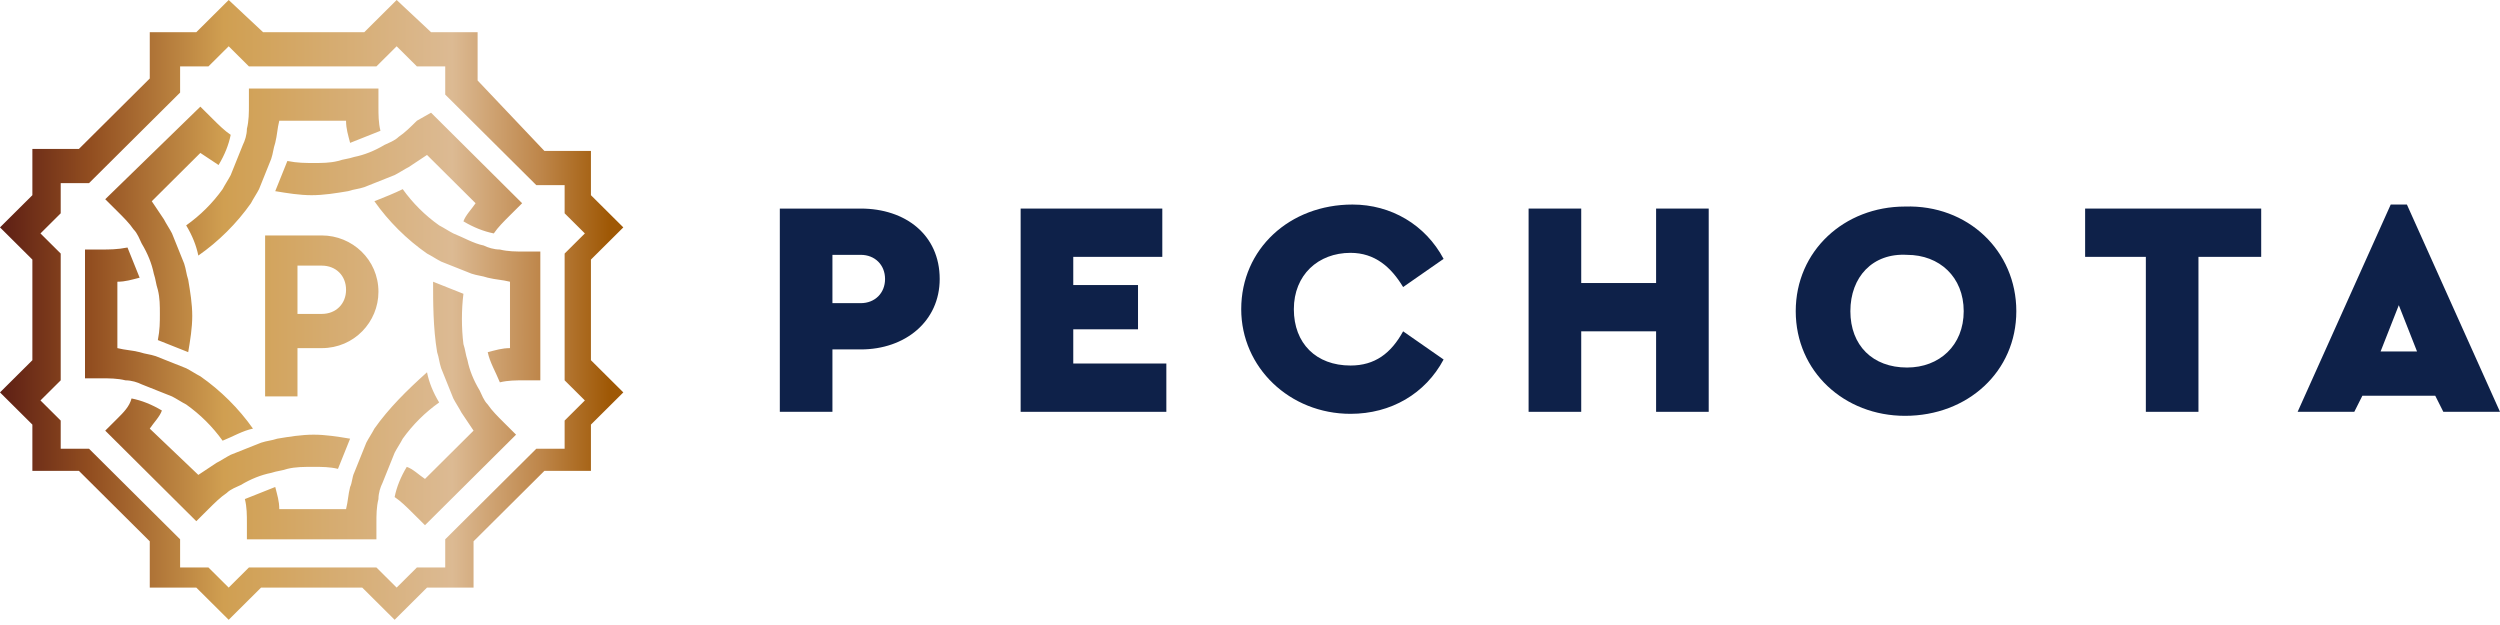 <svg xmlns="http://www.w3.org/2000/svg" width="180" height="45" viewBox="0 0 180 45" fill="none">
    <g clip-path="url(#clip0_1124_2170)">
        <path
            d="M67.658 20.088C67.658 23.131 65.181 25.159 61.975 25.159H59.935V29.651H56.147V15.017H61.975C65.181 15.017 67.658 16.901 67.658 20.088ZM59.935 18.349V21.827H61.975C62.995 21.827 63.724 21.102 63.724 20.088C63.724 19.074 62.995 18.349 61.975 18.349H59.935Z"
            fill="#0E2149" />
        <path
            d="M83.686 18.494H77.275V20.523H81.937V23.71H77.275V26.173H83.977V29.651H73.486V15.017H83.686V18.494Z"
            fill="#0E2149" />
        <path
            d="M103.939 18.639L101.025 20.668C100.151 19.219 98.985 18.205 97.237 18.205C94.905 18.205 93.157 19.798 93.157 22.261C93.157 24.724 94.76 26.318 97.237 26.318C98.985 26.318 100.151 25.449 101.025 23.855L103.939 25.884C102.628 28.347 100.151 29.796 97.237 29.796C92.865 29.796 89.368 26.463 89.368 22.261C89.368 17.915 92.865 14.727 97.382 14.727C100.151 14.727 102.628 16.176 103.939 18.639Z"
            fill="#0E2149" />
        <path
            d="M123.027 29.651H119.239V23.855H113.848V29.651H110.059V15.017H113.848V20.378H119.239V15.017H123.027V29.651Z"
            fill="#0E2149" />
        <path
            d="M145.175 22.406C145.175 26.752 141.678 29.94 137.161 29.94C132.79 29.94 129.293 26.752 129.293 22.406C129.293 18.059 132.79 14.871 137.161 14.871C141.678 14.727 145.175 18.059 145.175 22.406ZM133.227 22.406C133.227 24.869 134.83 26.462 137.307 26.462C139.638 26.462 141.387 24.869 141.387 22.406C141.387 19.942 139.638 18.349 137.307 18.349C134.83 18.204 133.227 19.942 133.227 22.406Z"
            fill="#0E2149" />
        <path d="M162.806 18.494H158.289V29.651H154.501V18.494H150.129V15.017H162.806V18.494Z"
            fill="#0E2149" />
        <path
            d="M175.337 28.491H170.092L169.509 29.651H165.429L172.132 14.727H173.297L180 29.651H175.92L175.337 28.491ZM172.714 21.972L171.403 25.304H174.026L172.714 21.972Z"
            fill="#0E2149" />
        <path fill-rule="evenodd" clip-rule="evenodd"
            d="M26.228 2.318H18.942L16.465 0L14.134 2.318H10.783V5.651L5.683 10.722H2.331V14.054L0 16.372L2.331 18.69V25.935L0 28.253L2.331 30.571V33.903H5.683L10.783 38.974V42.307H14.134L16.465 44.625L18.797 42.307H26.082L28.413 44.625L30.745 42.307H34.096V38.974L39.196 33.903H42.547V30.571L44.879 28.253L42.547 25.935V18.69L44.879 16.372L42.547 14.054V10.867H39.196L34.388 5.795V2.318H31.036L28.559 0L26.228 2.318ZM27.102 4.781L28.559 3.332L30.016 4.781H32.056V6.81L38.613 13.329H40.653V15.358L42.11 16.807L40.653 18.256V27.384L42.11 28.832L40.653 30.281V32.31H38.613L32.056 38.83V40.858H30.016L28.559 42.307L27.102 40.858H17.922L16.465 42.307L15.008 40.858H12.968V38.83L6.411 32.31H4.371V30.281L2.914 28.832L4.371 27.384V18.256L2.914 16.807L4.371 15.358V13.185H6.411L12.968 6.665V4.781H15.008L16.465 3.332L17.922 4.781H27.102ZM17.922 6.375V7.534C17.922 8.114 17.922 8.693 17.777 9.273C17.777 9.707 17.631 10.142 17.485 10.432C17.194 11.156 16.902 11.881 16.611 12.605C16.465 12.895 16.174 13.329 16.028 13.619C15.3 14.633 14.425 15.503 13.405 16.227C13.842 16.952 14.134 17.676 14.28 18.401C15.737 17.386 17.048 16.082 18.068 14.633C18.214 14.344 18.505 13.909 18.651 13.619C18.942 12.895 19.234 12.171 19.525 11.446C19.671 11.011 19.671 10.722 19.817 10.287C19.962 9.707 19.962 9.273 20.108 8.693H24.916C24.916 9.273 25.062 9.707 25.208 10.287C25.936 9.997 26.665 9.707 27.393 9.418C27.248 8.838 27.248 8.259 27.248 7.679V6.375H17.922ZM30.016 8.693C29.579 9.128 29.142 9.562 28.705 9.852C28.413 10.142 27.976 10.287 27.685 10.432C26.956 10.867 26.228 11.156 25.499 11.301C25.062 11.446 24.771 11.446 24.334 11.591C23.751 11.736 23.168 11.736 22.585 11.736C22.002 11.736 21.419 11.736 20.691 11.591C20.399 12.315 20.108 13.04 19.817 13.764C20.691 13.909 21.565 14.054 22.439 14.054C23.314 14.054 24.188 13.909 25.062 13.764C25.499 13.619 25.791 13.619 26.228 13.474C26.956 13.185 27.685 12.895 28.413 12.605C28.705 12.46 29.142 12.171 29.433 12.026C29.87 11.736 30.308 11.446 30.745 11.156L34.242 14.633C33.95 15.068 33.513 15.503 33.367 15.938C34.096 16.372 34.825 16.662 35.553 16.807C35.845 16.372 36.282 15.938 36.719 15.503L37.593 14.633L31.036 8.114L30.016 8.693ZM7.577 14.344L8.451 15.213C8.888 15.648 9.325 16.082 9.617 16.517C9.908 16.807 10.054 17.241 10.2 17.531C10.637 18.256 10.928 18.98 11.074 19.704C11.22 20.139 11.22 20.429 11.365 20.864C11.511 21.443 11.511 22.023 11.511 22.602C11.511 23.182 11.511 23.761 11.365 24.486C12.094 24.776 12.822 25.065 13.551 25.355C13.697 24.486 13.842 23.616 13.842 22.747C13.842 21.878 13.697 21.009 13.551 20.139C13.405 19.704 13.405 19.415 13.26 18.98C12.968 18.256 12.677 17.531 12.385 16.807C12.24 16.517 11.948 16.082 11.803 15.793C11.511 15.358 11.22 14.923 10.928 14.489L14.425 11.011C14.862 11.301 15.3 11.591 15.737 11.881C16.174 11.156 16.465 10.432 16.611 9.707C16.174 9.418 15.737 8.983 15.3 8.548L14.425 7.679L7.577 14.344ZM26.956 14.489C27.976 15.938 29.288 17.241 30.745 18.256C31.036 18.401 31.473 18.69 31.765 18.835C32.493 19.125 33.222 19.415 33.95 19.704C34.388 19.849 34.679 19.849 35.116 19.994C35.699 20.139 36.136 20.139 36.719 20.284V25.065C36.136 25.065 35.699 25.21 35.116 25.355C35.262 26.079 35.699 26.804 35.99 27.528C36.573 27.384 37.156 27.384 37.739 27.384H38.904V18.111H37.739C37.156 18.111 36.573 18.111 35.99 17.966C35.553 17.966 35.116 17.821 34.825 17.676C34.096 17.531 33.367 17.097 32.639 16.807C32.347 16.662 31.91 16.372 31.619 16.227C30.599 15.503 29.725 14.633 28.996 13.619C28.413 13.909 27.685 14.199 26.956 14.489ZM19.088 16.807V28.543H21.419V25.065H23.168C25.499 25.065 27.248 23.182 27.248 21.009C27.248 18.69 25.354 16.952 23.168 16.952H19.088V16.807ZM21.419 19.125H23.168C24.188 19.125 24.916 19.849 24.916 20.864C24.916 21.878 24.188 22.602 23.168 22.602H21.419V19.125ZM7.285 17.966H6.12V27.239H7.285C7.868 27.239 8.451 27.239 9.034 27.384C9.471 27.384 9.908 27.528 10.2 27.673C10.928 27.963 11.657 28.253 12.385 28.543C12.677 28.688 13.114 28.977 13.405 29.122C14.425 29.847 15.3 30.716 16.028 31.73C16.757 31.44 17.485 31.006 18.214 30.861C17.194 29.412 15.882 28.108 14.425 27.094C14.134 26.949 13.697 26.659 13.405 26.514C12.677 26.224 11.948 25.935 11.22 25.645C10.783 25.5 10.491 25.5 10.054 25.355C9.471 25.21 9.034 25.21 8.451 25.065V20.284C9.034 20.284 9.471 20.139 10.054 19.994C9.763 19.27 9.471 18.546 9.18 17.821C8.451 17.966 7.868 17.966 7.285 17.966ZM31.473 25.355C31.619 25.79 31.619 26.079 31.765 26.514C32.056 27.239 32.347 27.963 32.639 28.688C32.785 28.977 33.076 29.412 33.222 29.702C33.513 30.136 33.805 30.571 34.096 31.006L30.599 34.483C30.162 34.193 29.725 33.758 29.288 33.614C28.851 34.338 28.559 35.062 28.413 35.787C28.851 36.077 29.288 36.511 29.725 36.946L30.599 37.815L37.156 31.296L36.282 30.426C35.845 29.991 35.407 29.557 35.116 29.122C34.825 28.832 34.679 28.398 34.533 28.108C34.096 27.384 33.805 26.659 33.659 25.935C33.513 25.5 33.513 25.21 33.367 24.776C33.222 23.616 33.222 22.312 33.367 21.153C32.639 20.864 31.91 20.574 31.182 20.284C31.182 21.733 31.182 23.616 31.473 25.355ZM26.956 30.861C26.811 31.151 26.519 31.585 26.373 31.875C26.082 32.599 25.791 33.324 25.499 34.048C25.354 34.338 25.354 34.773 25.208 35.062C25.062 35.642 25.062 36.077 24.916 36.656H20.108C20.108 36.077 19.962 35.642 19.817 35.062C19.088 35.352 18.359 35.642 17.631 35.932C17.777 36.511 17.777 37.091 17.777 37.67V38.83H27.102V37.67C27.102 37.091 27.102 36.511 27.248 35.932C27.248 35.497 27.393 35.062 27.539 34.773C27.831 34.048 28.122 33.324 28.413 32.599C28.559 32.31 28.851 31.875 28.996 31.585C29.725 30.571 30.599 29.702 31.619 28.977C31.182 28.253 30.89 27.528 30.745 26.804C29.288 28.108 27.976 29.412 26.956 30.861ZM8.451 30.136L7.577 31.006L14.134 37.526L15.008 36.656C15.445 36.222 15.882 35.787 16.32 35.497C16.611 35.207 17.048 35.062 17.34 34.918C18.068 34.483 18.797 34.193 19.525 34.048C19.962 33.903 20.254 33.903 20.691 33.758C21.274 33.614 21.856 33.614 22.585 33.614C23.168 33.614 23.751 33.614 24.334 33.758C24.625 33.034 24.916 32.31 25.208 31.585C24.334 31.44 23.459 31.296 22.585 31.296C21.711 31.296 20.837 31.44 19.962 31.585C19.525 31.73 19.234 31.73 18.797 31.875C18.068 32.165 17.34 32.455 16.611 32.744C16.32 32.889 15.882 33.179 15.591 33.324C15.154 33.614 14.717 33.903 14.28 34.193L10.783 30.861C11.074 30.426 11.511 29.991 11.657 29.557C10.928 29.122 10.2 28.832 9.471 28.688C9.325 29.267 8.888 29.702 8.451 30.136Z"
            fill="url(#paint0_linear_1124_2170)" />
    </g>
    <defs>
        <linearGradient id="paint0_linear_1124_2170" x1="-0.247" y1="22.658" x2="45.326"
            y2="22.658" gradientUnits="userSpaceOnUse">
            <stop stop-color="#5B1D14" />
            <stop offset="0.149" stop-color="#924E20" />
            <stop offset="0.359" stop-color="#D09F51" />
            <stop offset="0.72" stop-color="#DCBA93" />
            <stop offset="0.859" stop-color="#BE864A" />
            <stop offset="0.968" stop-color="#9F5805" />
        </linearGradient>
        <clipPath id="clip0_1124_2170">
            <rect width="180" height="45" fill="white" />
        </clipPath>
    </defs>
</svg>